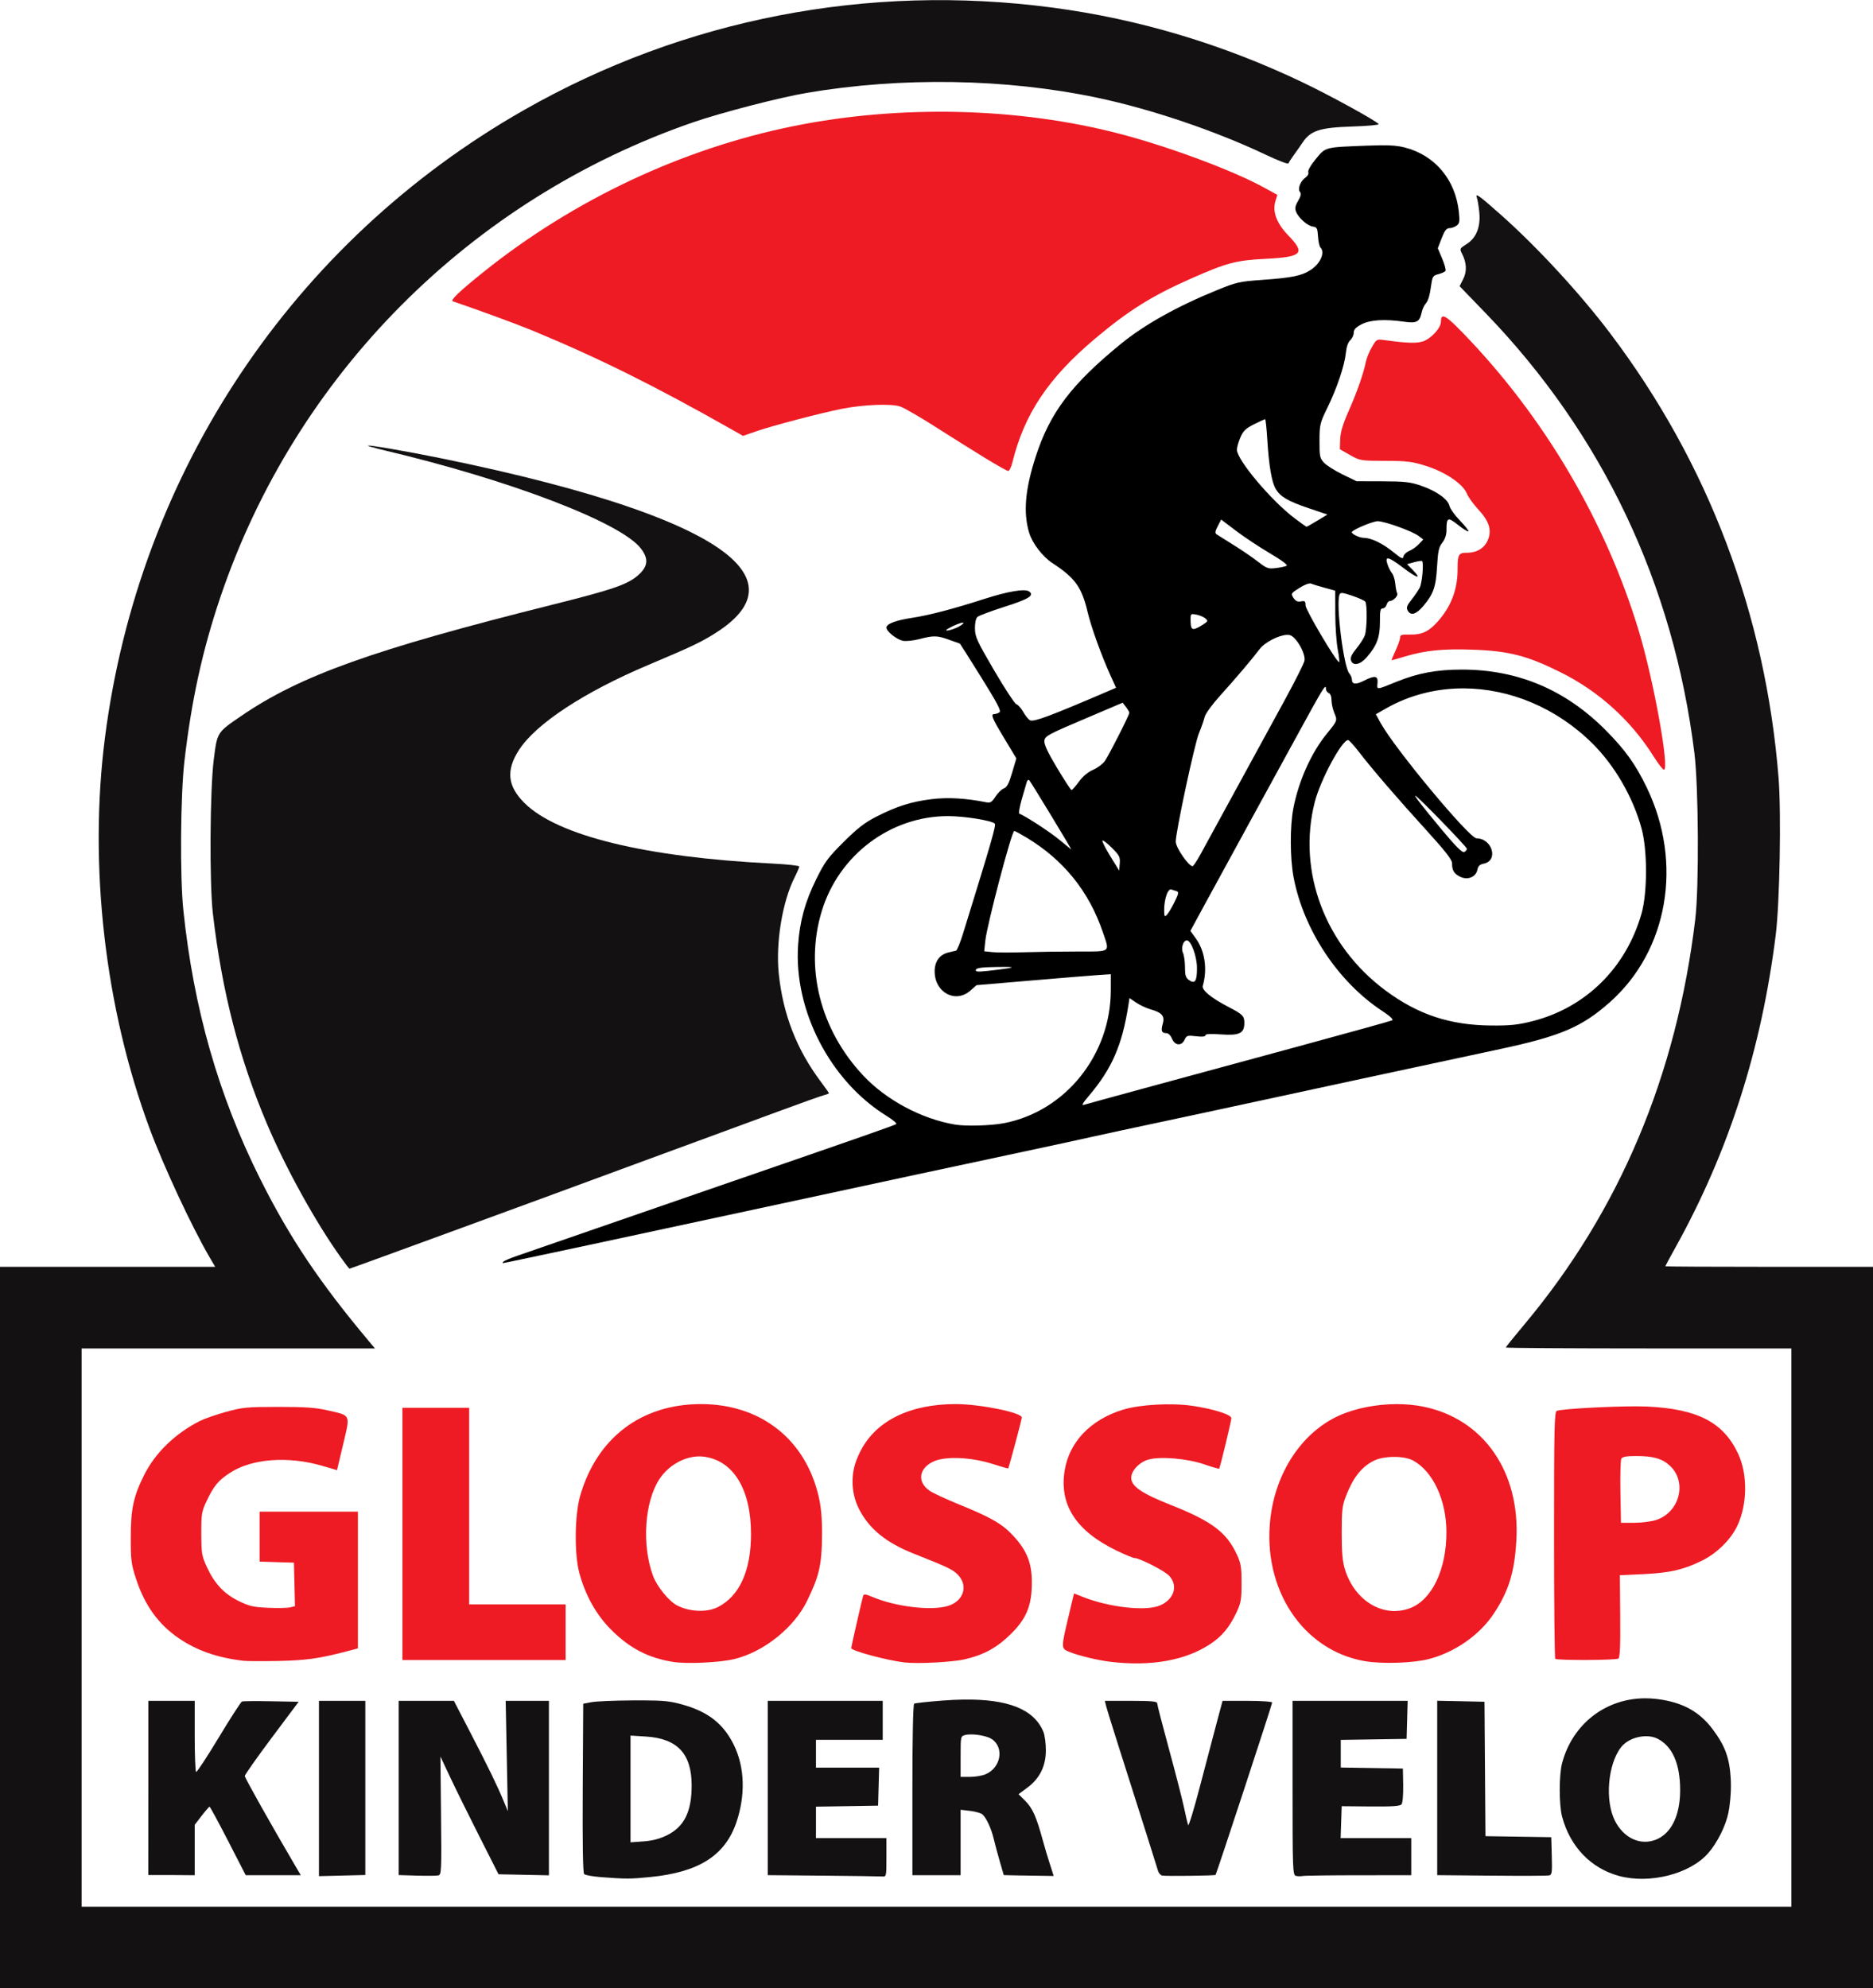 <?xml version="1.0" encoding="UTF-8" standalone="no"?>
<svg
   xmlns:dc="http://purl.org/dc/elements/1.1/"
   xmlns:cc="http://creativecommons.org/ns#"
   xmlns:rdf="http://www.w3.org/1999/02/22-rdf-syntax-ns#"
   xmlns:svg="http://www.w3.org/2000/svg"
   xmlns="http://www.w3.org/2000/svg"
   xmlns:sodipodi="http://sodipodi.sourceforge.net/DTD/sodipodi-0.dtd"
   xmlns:inkscape="http://www.inkscape.org/namespaces/inkscape"
   version="1.1"
   id="svg28"
   width="1010"
   height="1072"
   viewBox="0 0 1010 1072"
   sodipodi:docname="GKV_Logo2-master.svg"
   inkscape:version="1.0.2 (e86c8708, 2021-01-15)">
  <defs
     id="defs32" />
  <sodipodi:namedview
     pagecolor="#ffffff"
     bordercolor="#666666"
     borderopacity="1"
     objecttolerance="10"
     gridtolerance="10"
     guidetolerance="10"
     inkscape:pageopacity="0"
     inkscape:pageshadow="2"
     inkscape:window-width="2053"
     inkscape:window-height="1109"
     id="namedview30"
     showgrid="false"
     inkscape:zoom="0.46436863"
     inkscape:cx="765.06122"
     inkscape:cy="927.5016"
     inkscape:window-x="34"
     inkscape:window-y="141"
     inkscape:window-maximized="0"
     inkscape:current-layer="g36"
     inkscape:document-rotation="0" />
  <g
     inkscape:groupmode="layer"
     inkscape:label="Image"
     id="g36">
    <path
       style="fill:#ee1b24;fill-opacity:1"
       d="m 531,246.81 c -6.325,-3.87 -18.25,-11.35 -26.5,-16.623 -8.25,-5.273 -16.8,-10.221 -19,-10.997 -4.748,-1.674 -19.753,-1.096 -31.5,1.214 -10.957,2.154 -37.341,9.067 -45.921,12.03 l -7.421,2.563 -5.579,-3.165 C 353.123,208.028 322.437,192.805 286.5,177.966 c -7.764,-3.206 -30.943,-11.704 -42.35,-15.528 -1.503,-0.504 3.722,-5.486 16.47,-15.708 48.718,-39.062 107.286,-66.62 167.39,-78.761 57.397,-11.594 121.252,-10.077 175.808,4.178 26.599,6.95 60.962,19.74 77.662,28.905 l 7.314,4.014 -1.044,3.402 c -1.717,5.596 0.678,11.981 6.908,18.413 9.512,9.821 7.658,11.676 -12.692,12.699 -15.472,0.778 -20.677,2.174 -39.979,10.721 -20.902,9.255 -33.655,17.25 -51.485,32.273 -25.21,21.243 -38.126,40.567 -44.566,66.675 -0.644,2.612 -1.681,4.715 -2.303,4.673 -0.622,-0.042 -6.306,-3.243 -12.631,-7.113 z"
       id="path136" />
    <path
       id="path189"
       style="fill:#000000"
       d="M 744.309 78.33 C 742.222 78.352 739.822 78.42 737 78.529 C 714.142 79.414 714.889 79.219 709.539 85.717 C 706.814 89.027 705.145 91.939 705.479 92.807 C 705.802 93.649 705.151 94.905 703.959 95.74 C 701.204 97.67 699.622 101.839 701.01 103.512 C 701.77 104.427 701.491 105.75 700.008 108.264 C 698.451 110.903 698.176 112.321 698.875 114.123 C 700.17 117.458 705.035 121.766 707.955 122.164 C 710.136 122.462 710.448 123.056 710.732 127.477 C 710.909 130.214 711.492 132.89 712.027 133.426 C 714.646 136.044 712.086 142.016 706.865 145.471 C 702.019 148.678 696.814 149.752 680.5 150.91 C 668.357 151.772 666.744 152.14 656.031 156.508 C 634.699 165.206 617.137 175.031 604.5 185.336 C 577.83 207.084 566.225 222.412 558.557 246.014 C 552.787 263.773 551.693 276.272 554.955 287.182 C 556.676 292.938 562.148 300.075 567.559 303.623 C 579.795 311.647 583.303 316.535 586.494 330 C 588.414 338.103 593.962 353.49 598.807 364.152 L 601.828 370.805 L 596.664 373.02 C 566.403 385.993 557.746 389.223 555.531 388.373 C 554.694 388.052 553.044 386.073 551.865 383.975 C 550.686 381.877 548.997 379.955 548.111 379.703 C 547.225 379.451 541.84 371.276 536.143 361.537 C 526.848 345.647 525.778 343.32 525.732 338.859 C 525.701 335.8 526.225 333.396 527.092 332.609 C 527.866 331.906 534.487 329.43 541.805 327.105 C 554.808 322.975 558.005 320.959 554.896 318.852 C 552.578 317.28 543.464 318.823 530.641 322.957 C 514.199 328.258 501.003 331.713 492 333.074 C 483.099 334.42 478 336.345 478 338.359 C 478 340.399 483.365 344.701 486.867 345.471 C 488.473 345.823 492.478 345.412 495.785 344.555 C 503.558 342.541 505.413 342.592 512 345 C 515.009 346.1 517.543 347 517.631 347 C 517.719 347 522.861 355.142 529.057 365.092 C 537.993 379.442 540.032 383.368 538.912 384.076 C 538.136 384.568 536.938 384.976 536.25 384.984 C 534.062 385.011 534.85 386.962 541.525 398.041 L 548.051 408.871 L 545.791 416.549 C 544.067 422.409 543.005 424.428 541.301 425.076 C 540.073 425.543 538.039 427.534 536.783 429.502 C 534.925 432.412 534.034 432.986 532 432.58 C 520.738 430.332 511.189 429.78 502.357 430.865 C 491.354 432.217 483.559 434.689 472.5 440.332 C 466.31 443.491 462.331 446.573 454.91 453.957 C 446.458 462.368 444.705 464.746 440.146 474 C 434.14 486.192 431.282 496.54 430.383 509.361 C 427.909 544.632 447.676 582.864 478.09 601.637 C 481.38 603.667 483.717 605.636 483.285 606.014 C 482.557 606.649 467.005 612.088 387.5 639.502 C 371 645.191 341.3 655.459 321.5 662.32 C 301.7 669.182 282.575 675.797 279 677.021 C 275.425 678.246 272.073 679.641 271.551 680.123 C 271.028 680.605 270.856 681 271.17 681 C 272.06 681 339.582 666.576 428 647.498 C 476.555 637.021 515.571 628.651 551.953 620.906 C 564.852 618.16 581.502 614.556 588.953 612.896 C 596.404 611.237 610.825 608.126 621 605.984 C 631.175 603.842 658.4 598 681.5 593.002 C 720.141 584.642 741.007 580.153 809 565.578 C 841.54 558.603 852.916 553.752 867.998 540.422 C 899.49 512.588 907.658 465.353 888.02 424.621 C 882.019 412.175 876.459 404.397 866.035 393.865 C 844.334 371.938 818.477 361 788.348 361 C 774.706 361 764.584 362.887 753 367.592 C 742.008 372.056 742.449 372.028 742.814 368.25 C 743.196 364.296 741.398 363.994 735.471 367.016 C 731.151 369.218 729 368.999 729 366.359 C 729 365.423 728.373 363.946 727.605 363.078 C 724.538 359.606 720.32 325.821 722.307 320.643 C 722.829 319.282 723.651 319.348 729.199 321.205 C 732.664 322.365 735.83 323.805 736.234 324.406 C 737.355 326.072 737.139 339.503 735.941 342.652 C 735.359 344.183 733.305 347.363 731.375 349.719 C 728.897 352.743 728.052 354.588 728.5 356 C 729.51 359.182 733.372 358.48 736.891 354.473 C 742.414 348.182 744.152 343.585 744.109 335.395 C 744.078 329.35 744.355 328 745.629 328 C 746.486 328 747.423 327.1 747.711 326 C 747.999 324.9 748.823 324 749.545 324 C 751.387 324 754.143 321.039 753.408 319.85 C 753.072 319.306 752.619 317.018 752.402 314.764 C 752.185 312.51 751.394 309.953 750.645 309.082 C 749.895 308.212 748.793 306.038 748.193 304.25 C 746.624 299.569 748.535 299.972 756.5 306 C 764.119 311.767 766.9 312.555 762.078 307.58 L 758.762 304.16 L 762.574 303.107 C 764.671 302.528 766.594 302.262 766.848 302.516 C 767.836 303.504 766.868 314.353 765.568 316.855 C 764.813 318.31 762.812 321.237 761.121 323.359 C 758.669 326.437 758.251 327.601 759.059 329.109 C 760.662 332.106 763.559 331.332 767.357 326.895 C 772.943 320.369 774.29 316.558 774.926 305.473 C 775.404 297.123 775.876 294.967 777.75 292.588 C 779.183 290.767 780 288.357 780 285.947 C 780 278.881 780.67 278.566 786.258 283.016 C 789.032 285.224 791.544 286.788 791.842 286.49 C 792.139 286.193 790.103 283.599 787.314 280.725 C 784.526 277.851 781.955 274.258 781.602 272.74 C 780.75 269.088 774.54 264.694 766.18 261.824 C 760.493 259.872 757.417 259.525 745.5 259.49 L 731.5 259.449 L 724 255.807 C 719.875 253.803 715.375 250.964 714 249.498 C 711.704 247.05 711.501 246.085 711.525 237.666 C 711.55 228.968 711.765 228.066 715.711 220 C 720.91 209.371 725.022 197.195 725.73 190.326 C 726.074 187 726.959 184.442 728.137 183.377 C 729.162 182.449 730 180.644 730 179.365 C 730 177.644 731.103 176.466 734.25 174.828 C 738.898 172.41 746.735 171.941 757.23 173.451 C 763.854 174.404 765.512 173.556 766.547 168.682 C 766.918 166.932 767.862 164.774 768.643 163.887 C 770.202 162.115 770.9 159.768 771.863 153.061 C 772.43 149.11 772.853 148.53 775.701 147.795 C 777.462 147.34 779.163 146.545 779.482 146.027 C 779.802 145.51 778.998 142.556 777.693 139.463 L 775.322 133.84 L 777.412 128.438 C 778.996 124.342 779.998 123.03 781.559 123.018 C 782.691 123.009 784.45 122.392 785.467 121.648 C 787.046 120.494 787.224 119.424 786.691 114.326 C 784.868 96.884 773.841 83.733 757.5 79.516 C 753.997 78.611 750.567 78.264 744.309 78.33 z M 682.199 226 C 682.474 226 682.997 230.838 683.359 236.75 C 684.23 250.946 685.725 259.825 687.863 263.496 C 690.372 267.803 694.406 270.175 705.779 274.025 L 715.818 277.422 L 710.359 280.711 C 707.357 282.52 704.742 284 704.549 284 C 704.356 284 701.506 281.976 698.215 279.502 C 685.592 270.013 667 247.956 667 242.469 C 667 241.202 667.841 238.215 668.869 235.832 C 670.395 232.295 671.745 230.995 676.219 228.75 C 679.233 227.238 681.924 226 682.199 226 z M 658.5 280.113 L 666.5 286.184 C 670.9 289.523 679.133 294.981 684.795 298.312 C 691.243 302.106 694.606 304.625 693.795 305.051 C 693.083 305.425 690.475 305.977 688 306.279 C 683.897 306.781 683.059 306.485 678.5 302.922 C 675.75 300.773 669.9 296.77 665.5 294.027 C 661.1 291.284 656.897 288.642 656.158 288.154 C 655.058 287.429 655.149 286.622 656.658 283.691 L 658.5 280.113 z M 742.914 281 C 746.655 281 761.664 286.412 764.986 288.959 L 767.475 290.867 L 765.139 293.354 C 763.854 294.721 761.521 296.37 759.957 297.018 C 758.393 297.666 756.975 299.015 756.807 300.018 C 756.547 301.562 755.739 301.223 751.5 297.783 C 745.546 292.951 739.619 290.064 735.5 289.99 C 732.724 289.94 728.097 287.522 729.072 286.631 C 730.986 284.882 740.53 281 742.914 281 z M 706.562 314.543 C 706.724 314.552 706.863 314.581 706.977 314.631 C 707.814 315 711.087 316.011 714.25 316.879 L 720 318.457 L 720.037 330.979 C 720.057 337.865 720.662 346.538 721.381 350.25 C 722.099 353.962 722.42 356.993 722.094 356.984 C 720.637 356.945 704 328.825 704 326.402 C 704 324.136 703.652 323.833 701.521 324.24 C 699.7 324.588 698.632 324.088 697.494 322.352 C 695.987 320.052 696.074 319.909 700.701 316.975 C 703.173 315.407 705.43 314.483 706.562 314.543 z M 643.402 331.102 C 643.838 331.128 644.408 331.232 645.154 331.381 C 648.262 332.002 651.007 333.645 650.992 334.873 C 650.988 335.218 649.232 336.501 647.09 337.725 C 642.728 340.215 642 339.652 642 333.793 C 642 331.632 642.095 331.021 643.402 331.102 z M 519.299 335.701 C 519.528 335.726 519.601 335.838 519.469 336.051 C 519.077 336.685 517.25 337.833 515.41 338.602 C 511.522 340.226 508.633 340.443 511.26 338.914 C 514.364 337.106 518.306 335.595 519.299 335.701 z M 693.84 342.287 C 694.465 342.254 695.029 342.292 695.508 342.412 C 698.97 343.281 704.221 352.494 703.416 356.287 C 703.09 357.821 698.22 367.496 692.592 377.787 C 686.964 388.079 675.24 409.55 666.539 425.5 C 657.839 441.45 649.169 457.312 647.273 460.75 C 645.378 464.188 643.495 467 643.088 467 C 640.924 467 634 456.918 634 453.768 C 634 448.563 644.135 401.165 646.459 395.5 C 647.813 392.2 649.232 388.15 649.613 386.5 C 650.002 384.815 653.674 379.774 657.99 375 C 666.409 365.69 675.072 355.484 679.254 349.947 C 682.036 346.263 689.461 342.521 693.84 342.287 z M 714.615 370.332 C 714.92 370.207 715 370.616 715 371.332 C 715 372.284 715.675 373.322 716.5 373.639 C 717.41 373.988 718 375.499 718 377.484 C 718 379.283 718.689 382.406 719.531 384.422 C 721.238 388.506 721.26 388.446 715.383 395.682 C 707.026 405.97 700.269 421.077 697.418 435.838 C 695.551 445.504 695.615 462.752 697.557 472.988 C 702.925 501.286 721.571 529.418 745.299 545.018 C 749.53 547.799 751.537 549.669 750.748 550.094 C 750.061 550.463 726.775 556.931 699 564.465 C 671.225 571.999 634.55 581.959 617.5 586.598 C 600.45 591.236 585.602 595.314 584.504 595.66 C 583.086 596.108 583.835 594.729 587.096 590.895 C 599.601 576.187 605.123 563.522 608.496 541.805 L 609.07 538.107 L 612.68 540.557 C 614.665 541.904 618.136 543.527 620.395 544.164 C 626.579 545.908 628.202 547.807 627.023 551.916 C 625.913 555.788 626.37 557 628.938 557 C 630.017 557 631.263 558.221 632 560 C 633.577 563.807 637.18 564.095 638.799 560.543 C 639.833 558.273 640.302 558.13 644.959 558.682 C 648.297 559.077 650 558.91 650 558.188 C 650 557.438 652.663 557.285 658.506 557.697 C 668.407 558.396 671 557.103 671 551.467 C 671 547.763 670.102 546.86 662.52 542.926 C 653.113 538.045 647.925 533.79 648.588 531.5 C 651.184 522.538 649.731 512.689 644.811 505.896 L 641.906 501.889 L 649.338 488.193 C 653.425 480.662 664.411 460.55 673.75 443.5 C 683.089 426.45 695.779 403.275 701.949 392 C 710.768 375.886 713.701 370.707 714.615 370.332 z M 789.516 371.141 C 814.122 371.285 839.307 381.561 858.768 400.906 C 870.776 412.843 880.533 429.716 885.172 446.566 C 888.394 458.272 888.401 481.186 885.186 492.5 C 876.855 521.81 855.113 543.267 826.346 550.564 C 818.501 552.554 814.433 552.982 804.121 552.9 C 781.858 552.723 764.544 546.973 747.027 533.941 C 714.511 509.751 699.487 469.72 708.953 432.5 C 711.994 420.544 723.569 399 726.951 399 C 727.464 399 730.044 401.812 732.684 405.25 C 739.745 414.445 753.553 430.483 769.195 447.656 C 779.249 458.694 783 463.495 783 465.324 C 783 469.229 783.995 470.945 787.225 472.615 C 791.266 474.705 795.866 472.924 796.658 468.961 C 797.068 466.914 797.953 466.059 800.115 465.627 C 808.154 464.019 804.733 452.086 796.203 451.979 C 792.274 451.929 751.921 403.403 744.492 389.793 L 741.922 385.086 L 747.211 382.055 C 760.196 374.615 774.752 371.054 789.516 371.141 z M 605.385 378.857 L 607.17 381.18 C 608.152 382.456 608.966 383.846 608.979 384.268 C 609.013 385.457 598.001 407.151 595.742 410.344 C 594.636 411.907 591.805 414.013 589.451 415.021 C 586.749 416.18 583.942 418.526 581.836 421.389 C 580.001 423.882 578.202 425.939 577.838 425.961 C 577.474 425.982 573.954 420.615 570.018 414.031 C 564.905 405.481 562.952 401.288 563.18 399.357 C 563.475 396.855 565.053 395.994 584.441 387.756 L 605.385 378.857 z M 554.648 420.465 C 554.772 420.473 554.893 420.531 555.004 420.648 C 555.447 421.116 560.778 429.712 566.852 439.75 C 572.925 449.788 577.806 457.989 577.697 457.975 C 577.588 457.961 574.8 455.694 571.5 452.938 C 566.382 448.662 552.665 439.722 549.715 438.738 C 549.204 438.568 549.765 435.07 550.959 430.965 C 552.153 426.859 553.37 422.666 553.664 421.648 C 553.885 420.885 554.278 420.442 554.648 420.465 z M 763.223 429 C 764.211 429 791 456.584 791 457.602 C 791 458.253 790.318 459.047 789.484 459.367 C 788.426 459.773 784.776 456.108 777.391 447.225 C 766.86 434.558 762.539 429 763.223 429 z M 511.201 440 C 520.041 440 534.667 442.347 536.42 444.047 C 537.241 444.843 534.759 453.441 519.299 503.367 C 517.789 508.244 516.09 512.369 515.525 512.533 C 514.961 512.698 513.224 513.114 511.664 513.457 C 506.763 514.536 503.998 518.235 504.006 523.705 C 504.022 535.129 515.206 541.149 523.266 534.072 L 526.6 531.145 L 556.049 528.639 C 572.247 527.26 588.538 525.93 592.25 525.682 L 599 525.23 L 598.992 533.865 C 598.964 568.758 574.46 599.225 541.326 605.564 C 534.352 606.899 520.794 607.281 515 606.307 C 496.936 603.27 477.837 593.059 465.414 579.793 C 442.24 555.047 433.853 521.722 443.125 491.223 C 452.322 460.968 480.189 440 511.201 440 z M 546.926 448 C 547.306 448 550.291 449.608 553.559 451.574 C 573.453 463.544 587.21 480.571 594.645 502.426 C 598.504 513.772 599.518 512.999 580.75 513.004 C 571.812 513.006 558.875 513.185 552 513.4 C 545.125 513.616 537.525 513.585 535.113 513.332 L 530.729 512.871 L 531.324 507.186 C 532.225 498.601 545.564 448 546.926 448 z M 594.564 453.148 C 595.094 453.086 597.267 454.792 599.605 457.131 C 603.64 461.165 604.105 462.093 603.82 465.523 L 603.5 469.379 L 598.697 461.576 C 596.055 457.285 594.159 453.509 594.482 453.186 C 594.503 453.165 594.529 453.153 594.564 453.148 z M 631.385 479.529 C 631.455 479.534 631.524 479.545 631.594 479.566 C 632.367 479.804 633.686 480.215 634.525 480.479 C 635.794 480.876 635.545 481.957 633.047 486.906 C 630.215 492.517 628.12 495.123 627.902 493.309 C 627.178 487.263 629.221 479.389 631.385 479.529 z M 640.016 507 C 642.25 507 645.41 515.539 645.455 521.699 C 645.508 528.95 644.416 530.68 641.209 528.434 C 639.394 527.162 639 525.923 639 521.49 C 639 518.522 638.503 515.005 637.896 513.674 C 636.741 511.138 638.055 507 640.016 507 z M 542.389 521.32 C 546.075 521.348 546.45 521.55 544 521.969 C 541.525 522.392 536.412 523.063 532.637 523.461 C 527.108 524.043 525.858 523.923 526.217 522.842 C 526.549 521.841 529.441 521.462 537.582 521.35 C 539.564 521.322 541.16 521.311 542.389 521.32 z " />
    <path
       style="fill:#141112"
       d="M 183.644,677.75 C 170.036,658.669 154.163,629.944 143.995,606 128.955,570.583 119.675,534.519 114.79,492.5 c -1.88,-16.172 -1.594,-66.535 0.471,-82.876 1.891,-14.965 1.677,-14.623 14.775,-23.595 31.76,-21.753 71.001,-35.789 167.593,-59.947 32.962,-8.244 40.849,-10.96 46.574,-16.041 5.231,-4.642 5.645,-8.752 1.439,-14.266 -10.68,-14.002 -70.314,-36.864 -137.868,-52.855 -5.349,-1.266 -9.567,-2.461 -9.372,-2.656 0.474,-0.474 20.705,3.008 38.6,6.644 83.195,16.902 137.953,35.814 157.89,54.529 14.652,13.754 11.268,27.361 -10.071,40.493 -7.576,4.663 -12.185,6.83 -35.322,16.609 -34.582,14.617 -60.499,31.655 -69.624,45.774 -7.112,11.004 -6.233,19.517 2.956,28.636 17.8,17.662 65.366,29.258 133.918,32.645 7.838,0.387 14.25,1.102 14.25,1.588 0,0.486 -1.119,3.093 -2.488,5.794 -6.632,13.087 -10.294,35.381 -8.554,52.072 2.283,21.906 9.668,40.831 22.717,58.213 2.379,3.169 4.325,5.932 4.325,6.142 0,0.209 -1.238,0.691 -2.75,1.07 -1.512,0.379 -12.875,4.432 -25.25,9.006 -12.375,4.574 -31.95,11.78 -43.5,16.013 -11.55,4.233 -25.05,9.193 -30,11.023 C 293.824,645.621 188.97,684 188.449,684 c -0.192,0 -2.354,-2.812 -4.806,-6.25 z"
       id="path94" />
    <path
       id="path92"
       style="fill:#ee1b24;fill-opacity:1"
       d="M 753.16 757.02 C 742.253 757.032 730.915 759.206 722 763.238 C 702.15 772.215 687.867 793.689 685.018 818.84 C 680.72 856.78 702.47 889.672 735.75 895.561 C 745.063 897.208 762.021 896.666 770.531 894.449 C 784.557 890.796 797.846 881.515 805.471 870.045 C 813.533 857.918 816.708 847.635 817.684 830.5 C 819.793 793.447 799.978 764.967 767.5 758.371 C 762.987 757.455 758.118 757.014 753.16 757.02 z M 882.701 758.211 C 868.412 758.179 842.323 759.556 839.461 760.654 C 838.201 761.138 838 770.293 838 827.439 C 838 863.864 838.299 893.967 838.666 894.334 C 839.589 895.257 871.223 895.146 872.688 894.215 C 873.554 893.664 873.824 887.498 873.688 871.369 L 873.5 849.279 L 886 848.688 C 900.435 848.005 907.649 846.363 917.658 841.477 C 925.76 837.522 933.346 830.051 936.867 822.561 C 942.283 811.04 942.459 794.85 937.289 783.803 C 929.319 766.771 915.405 759.577 888 758.316 C 886.543 758.249 884.742 758.216 882.701 758.211 z M 882.299 785.006 C 891.624 785.013 896.396 786.4 900.572 790.322 C 909.835 799.02 905.797 815.155 893.291 819.416 C 890.726 820.29 885.384 821 881.369 821 L 874.094 821 L 873.797 804.424 C 873.634 795.307 873.859 787.207 874.299 786.424 C 874.875 785.398 877.107 785.002 882.299 785.006 z M 751.332 785.477 C 755.402 785.421 759.431 786.054 761.928 787.395 C 772.682 793.171 779.949 808.716 779.975 826 C 780.005 846.103 772.25 862.42 760.5 866.975 C 746.199 872.518 730.549 863.262 725.242 846.123 C 723.938 841.91 723.5 836.987 723.5 826.5 C 723.5 814.367 723.8 811.73 725.748 806.719 C 729.638 796.714 733.919 791.19 740.5 787.688 C 743.152 786.276 747.262 785.532 751.332 785.477 z " />
    <path
       style="fill:#ee1b24;fill-opacity:1"
       d="m 217,827 v -68 h 18 18 v 53 53 h 26 26 v 15 15 h -44 -44 z"
       id="path88" />
    <path
       style="fill:#ee1b24;fill-opacity:1"
       d="M 131,895.387 C 116.99,893.678 105.999,889.812 96.325,883.189 85.385,875.699 78.032,865.48 73.386,851.306 70.779,843.35 70.501,841.196 70.51,829 c 0.011,-15.514 1.454,-22.253 7.237,-33.798 5.987,-11.951 16.665,-22.3 30.017,-29.089 2.345,-1.193 8.645,-3.386 14,-4.875 8.955,-2.489 11.22,-2.708 28.236,-2.723 14.638,-0.013 20.224,0.38 26.759,1.88 12.635,2.901 12.172,1.88 8.282,18.279 l -3.309,13.947 -8.116,-2.367 c -18.207,-5.309 -37.735,-3.856 -49.386,3.674 -6.559,4.24 -8.991,7.186 -13.013,15.77 -2.476,5.285 -2.713,6.822 -2.669,17.3 0.045,10.686 0.266,11.968 3.121,18.105 4.106,8.825 9.188,14.208 17.086,18.096 5.612,2.763 7.863,3.278 15.855,3.627 5.123,0.224 10.471,0.117 11.883,-0.237 L 159.063,865.946 158.781,854.223 158.5,842.5 149.25,842.212 140,841.925 V 828.462 815 h 26.5 26.5 v 36.852 36.852 l -6.25,1.65 c -14.4,3.802 -21.805,4.838 -36.75,5.144 -8.525,0.174 -17.075,0.125 -19,-0.11 z"
       id="path86" />
    <path
       style="fill:#ee1b24;fill-opacity:1"
       d="m 599,895.968 c -7.156,-0.847 -17.699,-3.399 -22.75,-5.509 -4.053,-1.693 -4.057,-2.131 -0.178,-18.449 l 3.072,-12.924 4.879,1.923 c 14.214,5.602 33.764,7.777 41.366,4.601 7.732,-3.231 10.085,-10.647 5.088,-16.039 C 628.019,846.917 614.492,840 611.763,840 c -0.753,0 -5.128,-1.818 -9.723,-4.04 -21.758,-10.522 -30.914,-24.634 -27.945,-43.071 2.492,-15.471 13.929,-27.439 31.405,-32.859 8.996,-2.79 26.15,-3.75 37.465,-2.095 11.192,1.637 21.035,4.74 21.035,6.632 0,1.484 -6.06,26.632 -6.572,27.271 -0.149,0.186 -3.763,-0.868 -8.031,-2.341 -9.098,-3.14 -23.514,-4.385 -30.074,-2.597 -4.849,1.321 -9.323,6.029 -9.323,9.809 0,4.606 5.564,8.433 21.332,14.674 22.06,8.731 29.97,14.64 35.566,26.572 2.258,4.815 2.601,6.863 2.601,15.546 0,8.805 -0.327,10.697 -2.734,15.836 -3.706,7.91 -7.772,12.81 -14.137,17.034 -13.322,8.842 -31.903,12.168 -53.629,9.598 z"
       id="path80" />
    <path
       style="fill:#ee1b24;fill-opacity:1"
       d="m 488,896.317 c -9.335,-1.013 -29,-6.29 -29,-7.782 0,-0.69 6.05,-27.108 6.473,-28.266 0.337,-0.922 1.539,-0.764 4.786,0.628 12.419,5.324 31.774,7.672 40.84,4.956 8.471,-2.538 11.186,-10.815 5.495,-16.755 -2.768,-2.89 -5.275,-4.095 -23.71,-11.399 -15.026,-5.954 -23.998,-13.212 -29.562,-23.913 -2.422,-4.658 -3.626,-9.896 -3.593,-15.055 0.035,-5.433 1.039,-9.779 3.988,-15.804 C 471.888,766.23 490.276,757 515.37,757 528.509,757 551,761.575 551,764.247 c 0,1.067 -6.954,27.041 -7.344,27.431 -0.133,0.133 -3.822,-0.919 -8.198,-2.336 -11.409,-3.696 -25.37,-4.358 -31.81,-1.51 -8.218,3.635 -9.311,11.146 -2.317,15.92 1.815,1.239 8.86,4.516 15.656,7.282 17.31,7.047 23.201,10.412 29.042,16.588 7.567,8 10.374,14.86 10.389,25.381 0.018,12.562 -2.824,19.564 -11.361,27.997 -7.37,7.28 -14.517,11.205 -24.742,13.586 -6.558,1.527 -25.058,2.518 -32.314,1.731 z"
       id="path78"
       sodipodi:nodetypes="ssssssssasssssssssssss" />
    <path
       id="path76"
       style="fill:#ee1b24;fill-opacity:1"
       d="m 378,757 c -32.211,0 -56.202,18.242 -65.176,49.557 -2.949,10.29 -3.172,31.276 -0.439,41.443 3.229,12.017 9.053,22.475 16.941,30.422 10.109,10.185 20.143,15.431 33.646,17.59 7.386,1.181 24.998,0.363 32.924,-1.529 15.952,-3.808 32.475,-17.049 39.428,-31.596 5.969,-12.488 7.926,-18.078 7.956,-36.118 C 443.3,814.559 442.084,808.961 440.74,804 432.824,774.766 409.108,757 378,757 Z m -1.582,28.215 c 1.121,-0.039 2.232,0.014 3.324,0.164 15.813,2.167 25.229,17.699 25.229,41.621 0,19.795 -6.118,33.371 -17.748,39.385 -5.912,3.057 -15.29,2.701 -22.141,-0.842 -4.369,-2.259 -10.798,-10.165 -12.928,-15.896 -6.138,-16.518 -4.619,-39.878 3.393,-52.146 4.732,-7.247 13.022,-12.01 20.871,-12.285 z"
       sodipodi:nodetypes="ssssssssssssssssss" />
    <path
       style="fill:#141112"
       d="M 804.25,1011.236 775,1010.971 v -47.015 -47.015 l 12.75,0.28 12.75,0.28 0.262,36.227 0.262,36.227 17.738,0.273 L 836.5,990.5 l 0.284,10.125 c 0.253,9.04 0.093,10.165 -1.5,10.5 -0.981,0.206 -14.946,0.256 -31.034,0.11 z"
       id="path72" />
    <path
       style="fill:#141112"
       d="m 698.75,1011.333 c -1.635,-0.447 -1.75,-3.562 -1.75,-47.405 V 917 h 31.035 31.035 l -0.285,10.25 -0.285,10.25 -17.75,0.273 -17.75,0.273 v 7.453 7.453 l 16.75,0.274 16.75,0.274 0.16,9 c 0.092,5.156 -0.296,9.552 -0.908,10.293 -0.799,0.968 -4.988,1.257 -16.66,1.15 L 723.5,973.801 723.211,982.4 722.922,991 H 741.961 761 v 10 10 l -28.25,0.014 c -15.537,0.01 -29.15,0.19 -30.25,0.405 -1.1,0.215 -2.788,0.176 -3.75,-0.087 z"
       id="path70" />
    <path
       style="fill:#141112"
       d="m 626.711,1011.186 c -0.889,-0.173 -1.896,-1.298 -2.238,-2.5 -0.641,-2.254 -9.356,-29.765 -20.809,-65.686 -3.595,-11.275 -6.838,-21.738 -7.208,-23.25 l -0.672,-2.75 h 14.108 C 620.969,917 624,917.286 624,918.331 c 0,0.732 2.874,11.869 6.386,24.75 3.512,12.881 7.147,27.019 8.076,31.419 0.93,4.4 1.929,8.675 2.221,9.5 0.292,0.825 3.115,-8.4 6.274,-20.5 3.159,-12.1 7.218,-27.512 9.021,-34.25 L 659.257,917 h 13.372 c 7.448,0 13.372,0.407 13.372,0.918 0,0.992 -30.015,92.367 -30.52,92.912 -0.404,0.435 -26.687,0.761 -28.769,0.356 z"
       id="path68" />
    <path
       id="path66"
       style="fill:#141112"
       d="m 519.531,916.316 c -3.457,0.05 -7.126,0.221 -11.01,0.514 -8.029,0.605 -15.032,1.367 -15.561,1.693 C 492.368,918.89 492,936.738 492,965.059 V 1011 h 13 13 V 993.361 975.721 l 5.105,0.605 c 2.808,0.333 5.767,1.153 6.574,1.822 2.134,1.771 4.851,7.613 6.209,13.352 0.651,2.75 2.128,8.25 3.283,12.221 l 2.102,7.221 c 9.093,0.27 -0.381,0 26.904,0.461 -0.984,-3.368 -3.227,-9.649 -5.766,-18.902 -3.634,-13.273 -5.556,-17.578 -9.701,-21.723 l -3.465,-3.463 4.627,-3.422 c 6.752,-4.994 10.074,-11.627 10.104,-20.174 0.013,-3.73 -0.595,-8.264 -1.352,-10.074 -5.04,-12.063 -18.894,-17.68 -43.094,-17.328 z m -172.744,0.439 c -1.596,-0.005 -3.348,-10e-4 -5.287,0.008 -9.9,0.046 -20.025,0.468 -22.5,0.938 l -4.5,0.854 -0.26,45.412 c -0.172,30.007 0.087,45.761 0.764,46.438 0.563,0.563 4.73,1.307 9.26,1.654 13.19,1.011 15.951,1.001 26.729,-0.105 25.094,-2.575 39.965,-10.993 46.234,-29.848 4.548,-13.678 4.647,-28.715 -1.471,-41.287 -5.766,-11.664 -14.022,-18.067 -28.342,-21.979 -5.968,-1.63 -9.456,-2.052 -20.627,-2.084 z M 414,917 v 46.986 46.984 l 29.75,0.266 c 16.363,0.146 30.762,0.348 32,0.451 2.202,0.184 2.25,-0.037 2.25,-10.25 V 991 h -19 -19 v -8.475 -8.477 L 456.75,973.775 473.5,973.5 473.785,963.25 474.07,953 H 457.035 440 v -7.5 -7.5 h 18 18 V 927.5 917 h -31 z m 109.877,18.094 c 3.813,0.046 8.716,1.064 10.854,2.465 6.972,4.568 5.031,15.554 -3.367,19.062 C 529.548,957.379 525.799,958 523.031,958 H 518 v -10.98 c 0,-10.96 0.004,-10.984 2.57,-11.627 0.886,-0.222 2.036,-0.314 3.307,-0.299 z M 340,935.719 l 8.299,0.518 c 16.943,1.057 24.639,9.249 24.674,26.264 0.029,14.257 -4.025,22.421 -13.412,27.014 -3.882,1.899 -7.806,2.915 -12.6,3.258 L 340,993.27 v -28.775 z"
       sodipodi:nodetypes="ssssccccccsscccccccssscssccsscscsscsccsscccccccccccccccccccscsscscscsssscccs" />
    <path
       style="fill:#141112"
       d="M 224.75,1011.214 215,1010.928 V 963.964 917 h 14.877 14.877 l 8.69,16.75 c 9.725,18.745 14.774,29.117 18.132,37.25 l 2.271,5.5 -0.58,-29.75 L 272.687,917 H 284.343 296 v 47.028 47.028 L 282.416,1010.778 268.832,1010.5 258.459,990 C 252.753,978.725 245.703,964.443 242.792,958.261 L 237.5,947.023 l 0.317,31.854 c 0.3,30.121 0.218,31.875 -1.5,32.239 -0.999,0.211 -6.205,0.255 -11.567,0.098 z"
       id="path60" />
    <path
       style="fill:#141112"
       d="M 171.998,964.25 172,917 h 12.5 12.5 v 46.943 46.943 l -12.502,0.307 -12.502,0.307 0.002,-47.25 z"
       id="path58" />
    <path
       style="fill:#141112"
       d="M 79.973,1010.925 C 79.973,999.978 80,989.592 80,963.833 V 917 H 92.5 105 v 18.941 c 0,10.418 0.338,19.142 0.75,19.388 0.412,0.246 5.902,-8.101 12.199,-18.549 6.297,-10.448 11.942,-19.185 12.544,-19.416 0.602,-0.231 7.723,-0.295 15.824,-0.142 L 161.045,917.5 146.523,936.903 C 138.535,947.575 132,956.856 132,957.527 c 0,0.997 14.442,26.68 27.398,48.723 l 2.792,4.75 H 147.345 132.5 L 123,992.522 c -5.225,-10.163 -9.725,-18.468 -10,-18.455 -0.275,0.012 -2.188,2.212 -4.25,4.887 l -3.75,4.865 v 13.593 13.593 c -9.356,-0.132 -15.666,-0.079 -25.027,-0.079 z"
       id="path56"
       sodipodi:nodetypes="cscccssssscssscccssscccc" />
    <path
       id="path54"
       style="fill:#141112"
       d="m 887.023,915.627 c -21.143,0.108 -38.997,13.725 -44.66,34.873 -1.722,6.432 -1.724,22.563 -0.002,29 4.323,16.161 15.569,27.837 30.742,31.918 h 0.002 c 16.52,4.441 38.132,-1.064 47.947,-12.215 4.956,-5.631 9.484,-14.65 10.986,-21.889 0.674,-3.245 1.562,-10.507 1.305,-16.909 -0.511,-12.754 -3.19,-19.25 -9.848,-28.148 -7.177,-9.59 -16.384,-14.524 -29.814,-16.225 -2.248,-0.285 -4.471,-0.417 -6.658,-0.406 z m 0.564,20.432 c 2.28,-0.002 4.475,0.441 6.312,1.391 8.005,4.14 12.1,13.51 12.1,27.695 0,13.812 -4.869,23.611 -13.314,26.795 -8.269,3.118 -17.06,-0.978 -21.775,-10.145 -5.602,-10.89 -3.94,-30.763 3.336,-39.918 2.904,-3.655 8.326,-5.814 13.342,-5.818 z"
       sodipodi:nodetypes="scsccsssssssssssss" />
    <path
       style="fill:#141112"
       d="M 0,877.5 V 683 h 58.02 58.02 l -3.071,-5.25 C 103.489,661.545 88.173,628.685 80.691,608.5 56.554,543.383 47.774,466.798 56.559,398 74.841,254.821 157.906,130.328 282.5,59.371 368.905,10.163 467.982,-9.054 567.5,4.09 614.075,10.242 659.441,23.817 702.786,44.572 c 14.914,7.141 39.68,20.756 40.67,22.357 0.272,0.441 -6.131,1.015 -14.23,1.276 -17.37,0.56 -22.427,2.163 -26.688,8.46 -1.428,2.11 -3.677,5.32 -4.999,7.134 -1.322,1.814 -2.553,3.746 -2.735,4.293 -0.182,0.547 -5.557,-1.489 -11.944,-4.525 C 655.502,70.561 620.696,58.782 591.5,52.648 542.365,42.323 486.03,41.4 435,50.084 420.206,52.602 388.849,60.729 373.606,65.996 253.53,107.492 159.371,202.101 118.82,322 c -9.654,28.546 -15.598,55.678 -19.386,88.5 -2.111,18.285 -2.433,62.205 -0.588,80 5.504,53.074 18.987,100.242 41.505,145.203 15.847,31.641 32.053,55.813 58.694,87.547 l 3.148,3.75 H 123.097 44 V 877.5 1028 H 505 966 V 877.5 727 h -77 c -42.35,0 -77,-0.224 -77,-0.498 0,-0.274 4.433,-5.786 9.852,-12.25 C 873.274,652.913 904.075,579.931 914.17,495.5 916.233,478.251 915.945,424.146 913.694,406 902.374,314.743 864.073,234.034 801.173,168.889 l -14.102,-14.605 1.935,-3.795 c 2.107,-4.133 1.894,-8.849 -0.62,-13.711 -1.374,-2.656 -1.302,-2.805 2.498,-5.204 5.276,-3.331 7.632,-9.374 6.791,-17.42 -0.335,-3.201 -0.92,-6.632 -1.302,-7.626 -1.07,-2.788 1.171,-1.184 12.981,9.293 19.527,17.322 42.619,42.349 58.802,63.731 52.984,70.005 83.91,151.587 90.923,239.857 1.502,18.9 0.629,67.339 -1.524,84.592 -7.71,61.783 -25.375,116.862 -54.026,168.455 -3.041,5.475 -5.528,10.088 -5.528,10.25 0,0.163 25.2,0.295 56,0.295 h 56 V 877.5 1072 H 505 0 Z"
       id="path44" />
    <path
       style="fill:#ee1b24;fill-opacity:1"
       d="m 778.281,170.617 c -0.947,-0.023 -1.281,0.995 -1.281,2.906 0,3.301 -5.336,9.102 -9.695,10.541 -3.413,1.126 -8.701,0.956 -20.395,-0.656 -4.583,-0.632 -4.593,-0.625 -7.129,3.73 -1.397,2.399 -2.85,5.936 -3.23,7.861 -1.233,6.241 -4.74,16.279 -9.26,26.5 -3.2,7.237 -4.472,11.479 -4.605,15.354 l -0.186,5.355 5.455,3.107 c 5.349,3.048 5.72,3.11 19,3.154 11.918,0.04 14.582,0.375 22.182,2.785 10.331,3.277 19.809,9.721 21.861,14.863 0.742,1.86 3.481,5.674 6.086,8.477 5.854,6.297 7.424,11.095 5.336,16.312 -1.802,4.503 -5.895,7.092 -11.217,7.092 -4.709,0 -5.203,0.841 -5.203,8.871 0,11.048 -3.539,20.277 -10.908,28.443 -4.721,5.233 -8.473,6.962 -14.787,6.816 -4.423,-0.102 -5.306,0.168 -5.314,1.623 -0.005,0.96 -1.109,4.109 -2.453,6.996 -1.344,2.888 -2.287,5.25 -2.096,5.25 0.192,0 3.208,-0.866 6.703,-1.924 11.218,-3.396 20.838,-4.381 37.088,-3.797 19.574,0.704 29.315,3.22 47.428,12.248 20.532,10.234 37.809,25.864 49.986,45.223 2.508,3.987 5.027,7.25 5.596,7.25 3.192,0 -5.476,-48.061 -13.435,-74.5 -17.794,-59.107 -50.926,-115.419 -94.379,-160.408 -6.284,-6.506 -9.568,-9.437 -11.146,-9.475 z"
       id="path153" />
  </g>
</svg>
